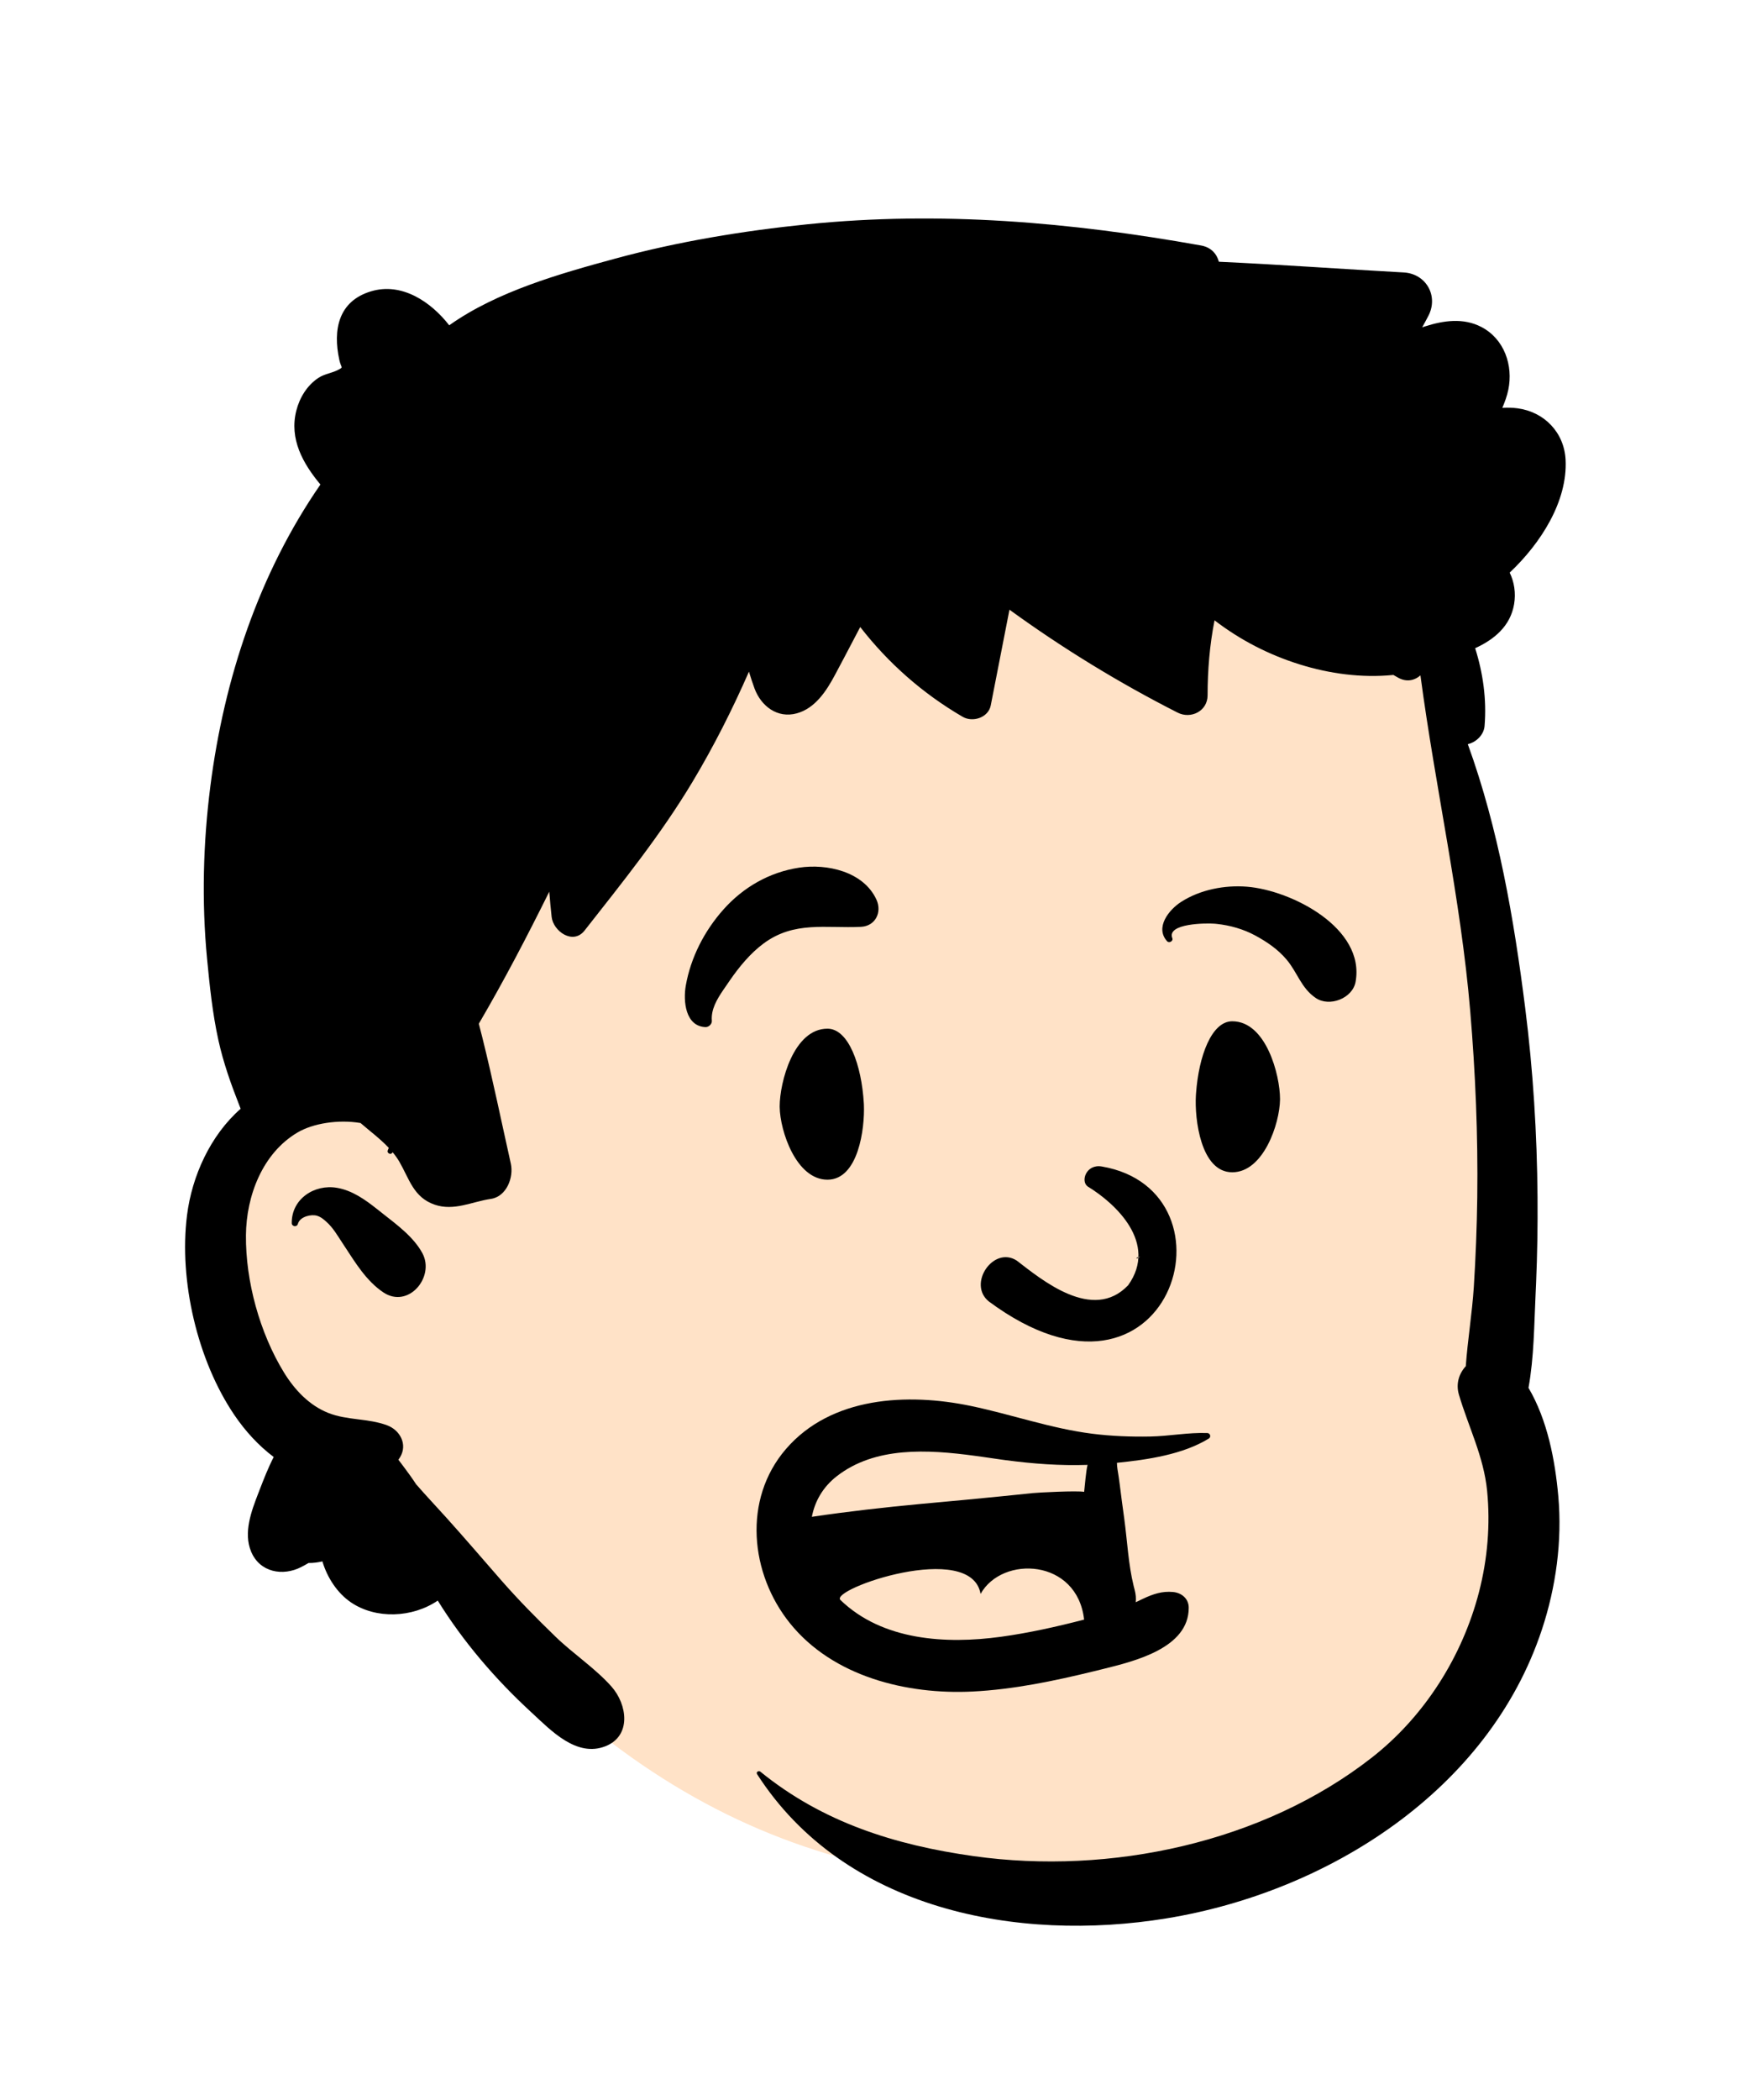 <svg width="473" height="567" viewBox="0 0 473 567" fill="none" xmlns="http://www.w3.org/2000/svg">
<g filter="url(#filter0_d_431_5)">
<path fill-rule="evenodd" clip-rule="evenodd" d="M242.041 75.26C298.821 75.26 357.551 119.272 378.365 147.357C395.864 170.97 405.286 277.745 405.286 349.905C405.286 364.997 413.614 393.446 411.184 407.882C402.278 460.781 363.475 505.146 286.677 505.146C209.878 505.146 154.815 474.704 97.732 392.973C70.036 392.973 56.613 371.733 56.415 338.214C56.287 315.868 65.199 300.63 83.152 292.5C76.751 204.314 81.611 148.741 97.732 125.782C121.914 91.343 185.26 75.26 242.041 75.26Z" fill="#FFE2C7"/>
<path fill-rule="evenodd" clip-rule="evenodd" d="M218.146 56.556C253.996 52.926 289.126 55.976 324.456 62.287C327.156 62.776 328.686 64.547 329.255 66.676C345.896 67.436 362.556 68.657 379.175 69.567C385.206 69.897 388.625 75.856 385.875 81.237C385.326 82.306 384.755 83.346 384.175 84.386L384.904 84.146C389.903 82.542 395.304 81.752 400.175 84.297C406.375 87.537 408.806 94.686 407.436 101.266C407.085 102.946 406.496 104.556 405.826 106.127C407.186 106.037 408.556 106.067 409.916 106.247C417.156 107.207 422.536 112.757 422.916 120.147C423.476 131.306 416.286 142.627 407.816 150.616C409.045 153.147 409.516 156.127 409.005 159.147C407.985 165.117 403.587 168.692 398.489 171.024C400.615 177.775 401.62 184.833 401.027 192.046C400.829 194.454 398.723 196.443 396.5 196.931C404.786 219.745 408.98 244.239 411.996 268.106C414.146 285.087 415.206 302.167 415.335 319.276C415.398 327.001 415.271 334.734 414.947 342.46L414.816 345.356C414.416 353.707 414.396 362.476 412.896 370.737C418.016 379.446 420.076 390.257 420.946 400.016C422.026 412.096 420.316 424.556 416.505 436.047C402.125 479.466 358.726 506.866 315.135 513.987C274.786 520.577 228.096 511.707 204.516 475.056C204.146 474.476 204.936 473.997 205.396 474.377C222.266 488.096 241.835 494.216 263.096 497.196C299.856 502.337 341.175 493.616 370.675 470.497C384.835 459.397 395.045 443.237 399.536 425.846C401.826 416.957 402.616 407.686 401.715 398.537C400.795 389.257 396.686 381.337 394.096 372.567C393.226 369.606 394.146 366.856 395.956 364.897C396.465 357.776 397.666 350.596 398.125 343.497C398.635 335.426 398.946 327.356 399.056 319.276C399.266 302.516 398.566 285.726 397.156 269.037C394.576 238.476 387.726 208.657 383.706 178.356C382.218 179.691 380.084 180.239 377.848 179.073L377.616 178.946L376.396 178.247C376.326 178.247 376.246 178.257 376.175 178.266C367.826 179.077 359.166 177.917 351.166 175.426C342.795 172.827 335.026 168.827 328.085 163.497C326.766 170.186 326.215 176.946 326.206 183.766C326.196 188.026 321.686 190.237 318.106 188.417C302.236 180.356 287.076 171.067 272.686 160.627C271.005 169.237 269.326 177.846 267.635 186.466C266.986 189.787 262.755 191.127 260.045 189.547C249.266 183.276 239.956 175.067 232.376 165.306C230.863 168.2 229.345 171.094 227.817 173.981L225.516 178.306C223.246 182.556 220.206 187.257 215.236 188.616C209.976 190.056 205.585 186.647 203.816 181.886C203.276 180.407 202.776 178.886 202.316 177.356C197.835 187.587 192.776 197.587 187.056 207.127C178.476 221.436 168.175 234.186 157.906 247.266C154.786 251.237 149.446 247.446 149.016 243.587C148.766 241.317 148.556 239.037 148.375 236.766C142.391 248.842 136.147 260.805 129.344 272.421L130.318 276.238C133.125 287.516 135.456 298.874 137.99 310.212C138.808 313.87 136.864 319.1 132.59 319.723C127.484 320.467 122.653 323.076 117.423 321.281C111.72 319.323 110.593 314.394 107.901 309.722C107.364 308.791 106.739 307.936 106.067 307.124L105.896 307.346C105.476 307.897 104.476 307.297 104.726 306.667L105.019 305.939C102.706 303.484 99.938 301.436 97.393 299.233C91.345 298.214 84.542 299.33 80.375 301.787C70.885 307.386 66.526 318.926 66.436 329.537C66.326 341.957 70.175 355.917 76.675 366.537C79.536 371.207 83.456 375.426 88.635 377.497C93.776 379.556 99.346 378.917 104.576 380.856C108.036 382.147 110.166 385.987 108.076 389.466C107.936 389.707 107.776 389.926 107.625 390.157L109.181 392.222C110.251 393.652 111.366 395.183 112.406 396.776C115.066 399.837 117.866 402.787 120.576 405.797C125.585 411.346 130.446 417.047 135.375 422.676C140.026 427.987 144.946 432.976 150.016 437.886C154.806 442.537 160.786 446.446 165.186 451.407C169.465 456.247 170.626 464.696 163.585 467.497C155.796 470.604 148.9 463.324 143.657 458.47L143.436 458.266C133.824 449.421 125.144 439.313 118.251 428.184C111.423 432.832 101.547 433.276 94.748 428.629C91.17 426.184 88.425 422.075 87.091 417.605C85.833 417.887 84.576 418.052 83.35 418.033C82.719 418.399 82.086 418.755 81.446 419.087C76.375 421.726 70.146 420.547 67.826 414.936C65.714 409.843 67.891 404.058 69.793 399.15L70.186 398.136C71.266 395.337 72.456 392.287 73.936 389.417C69.816 386.317 66.295 382.466 63.316 378.087C53.306 363.337 48.306 341.766 50.516 324.167C51.846 313.547 56.835 302.547 65.005 295.386L64.706 294.606C62.416 288.797 60.335 282.966 58.986 276.827C57.406 269.647 56.635 262.207 55.936 254.897C54.456 239.457 54.856 223.667 56.826 208.287C60.526 179.337 69.906 150.917 86.556 126.827C81.835 121.176 78.096 114.526 80.045 106.877C80.936 103.366 82.965 100.037 86.026 98.026C87.715 96.917 89.726 96.747 91.416 95.827L91.924 95.548C92.667 95.114 92.099 95.16 91.656 93.147C89.906 85.106 91.356 77.337 100.206 74.667C108.536 72.157 116.416 77.487 121.346 83.837C134.246 74.686 151.246 69.897 166.196 65.827C183.196 61.216 200.635 58.337 218.146 56.556ZM78.807 326.257C78.746 319.707 84.956 315.667 91.067 316.738C95.17 317.452 98.593 319.901 101.807 322.432L103.375 323.672C107.289 326.745 111.782 330.057 114.116 334.408C117.536 340.828 110.307 349.467 103.557 344.967C98.926 341.864 95.958 336.892 92.921 332.273L92.607 331.797C91.227 329.727 90.017 327.527 88.126 325.867L87.717 325.509C87.096 324.979 86.428 324.496 85.626 324.267C84.077 323.822 81.209 324.445 80.526 326.288L80.466 326.477C80.216 327.408 78.817 327.207 78.807 326.257Z" fill="black"/>
<path fill-rule="evenodd" clip-rule="evenodd" d="M212.281 387.289C224.527 373.059 245.152 372.068 262.237 375.626C273.201 377.91 283.876 381.714 295.012 383.124C300.213 383.783 305.47 383.98 310.709 383.883C315.855 383.788 321.009 382.751 326.137 382.944C326.925 382.973 327.223 384.008 326.54 384.429C319.505 388.75 310.028 390.136 301.718 390.981C301.744 391.596 301.781 392.196 301.866 392.705C302.093 394.062 302.3 395.41 302.467 396.776C302.844 399.857 303.266 402.928 303.687 406.003C304.517 412.055 304.778 418.298 306.237 424.245L306.492 425.233C306.83 426.483 306.907 427.61 306.794 428.626L307.132 428.473L308.2 427.956L308.9 427.626C311.454 426.442 313.89 425.58 316.893 425.867C319.179 426.085 321.098 427.644 321.112 430.085C321.169 441.04 306.405 444.563 297.96 446.66L295.483 447.27C284.734 449.892 273.759 452.191 262.703 452.74C244.961 453.621 225.024 448.727 213.418 434.336C202.589 420.909 200.604 400.857 212.281 387.289ZM292.852 433.317C290.99 416.824 270.722 415.917 264.891 426.376C262.304 411.797 224.028 425.116 227.021 428.014C238.365 439 255.58 439.989 270.379 437.957C277.916 436.922 285.459 435.237 292.852 433.317ZM270.358 390.088L265.262 389.354L263.255 389.078C250.623 387.386 236.416 386.512 226.03 394.611C222.238 397.567 220.104 401.423 219.307 405.565C229.135 404.109 238.998 402.997 248.891 402.072L251.59 401.824C257.78 401.266 263.967 400.678 270.151 400.061L274.546 399.616L278.939 399.16C280.485 398.998 290.904 398.465 292.863 398.823C293.072 397.063 293.345 393.254 293.787 391.541C286.385 391.793 279.015 391.243 271.656 390.265L270.358 390.088ZM293.814 316.367C301.366 320.957 312.872 331.66 304.748 343.039C295.186 353.073 281.419 341.569 274.634 336.366C268.344 332.333 261.276 342.704 267.112 347.412C316.136 383.708 336.031 317.567 297.634 310.97C293.406 310.243 291.836 314.947 293.814 316.367ZM307.328 335.703L307.691 335.506L307.814 335.432C308.026 335.294 307.891 335.309 307.408 335.476L307.046 335.606V335.862C307.139 335.805 307.238 335.762 307.328 335.703ZM210.617 294.923L210.616 294.698C210.63 288.321 214.344 273.762 223.524 273.762C229.259 273.762 232.741 283.671 233.344 293.885L233.365 294.302C233.631 300.652 231.888 314.533 223.524 314.533C215.072 314.533 210.704 301.386 210.617 294.923ZM345.773 292.923L345.774 292.698C345.76 286.321 342.046 271.762 332.866 271.762C327.274 271.762 323.825 281.181 323.097 291.12L323.046 291.885C322.684 298.021 324.314 312.533 332.866 312.533C341.318 312.533 345.686 299.386 345.773 292.923ZM215.855 230.284C223.347 229.145 233.268 231.309 236.761 238.927C238.317 242.321 236.474 246.074 232.551 246.262C223.07 246.716 214.567 244.606 206.245 250.771C202.664 253.425 199.653 257.099 197.126 260.764L196.17 262.159L195.378 263.308C193.662 265.83 192.038 268.571 192.291 271.614C192.366 272.515 191.445 273.37 190.57 273.334C185.116 273.11 184.529 266.272 185.246 262.165C186.58 254.543 190.269 247.388 195.382 241.625C200.752 235.573 207.841 231.503 215.855 230.284ZM319.044 239.535C324.21 236.214 330.818 234.938 336.87 235.427C348.803 236.388 368.822 246.532 366.187 261.107C365.374 265.602 359.122 267.974 355.438 265.48C351.477 262.799 350.513 258.632 347.565 255.128C345.213 252.329 342.232 250.304 339.04 248.579C335.894 246.877 332.254 245.846 328.684 245.47L328.089 245.414C325.94 245.231 315.088 245.28 316.681 249.331C316.993 250.124 315.813 250.752 315.271 250.152C311.944 246.472 315.712 241.677 319.044 239.535Z" fill="black"/>
</g>
<defs>
<filter id="filter0_d_431_5" x="-4" y="0" width="481" height="575" filterUnits="userSpaceOnUse" color-interpolation-filters="sRGB">
<feFlood flood-opacity="0" result="BackgroundImageFix"/>
<feColorMatrix in="SourceAlpha" type="matrix" values="0 0 0 0 0 0 0 0 0 0 0 0 0 0 0 0 0 0 127 0" result="hardAlpha"/>
<feOffset dy="4"/>
<feGaussianBlur stdDeviation="2"/>
<feComposite in2="hardAlpha" operator="out"/>
<feColorMatrix type="matrix" values="0 0 0 0 0 0 0 0 0 0 0 0 0 0 0 0 0 0 0.25 0"/>
<feBlend mode="normal" in2="BackgroundImageFix" result="effect1_dropShadow_431_5"/>
<feBlend mode="normal" in="SourceGraphic" in2="effect1_dropShadow_431_5" result="shape"/>
</filter>
</defs>
</svg>
